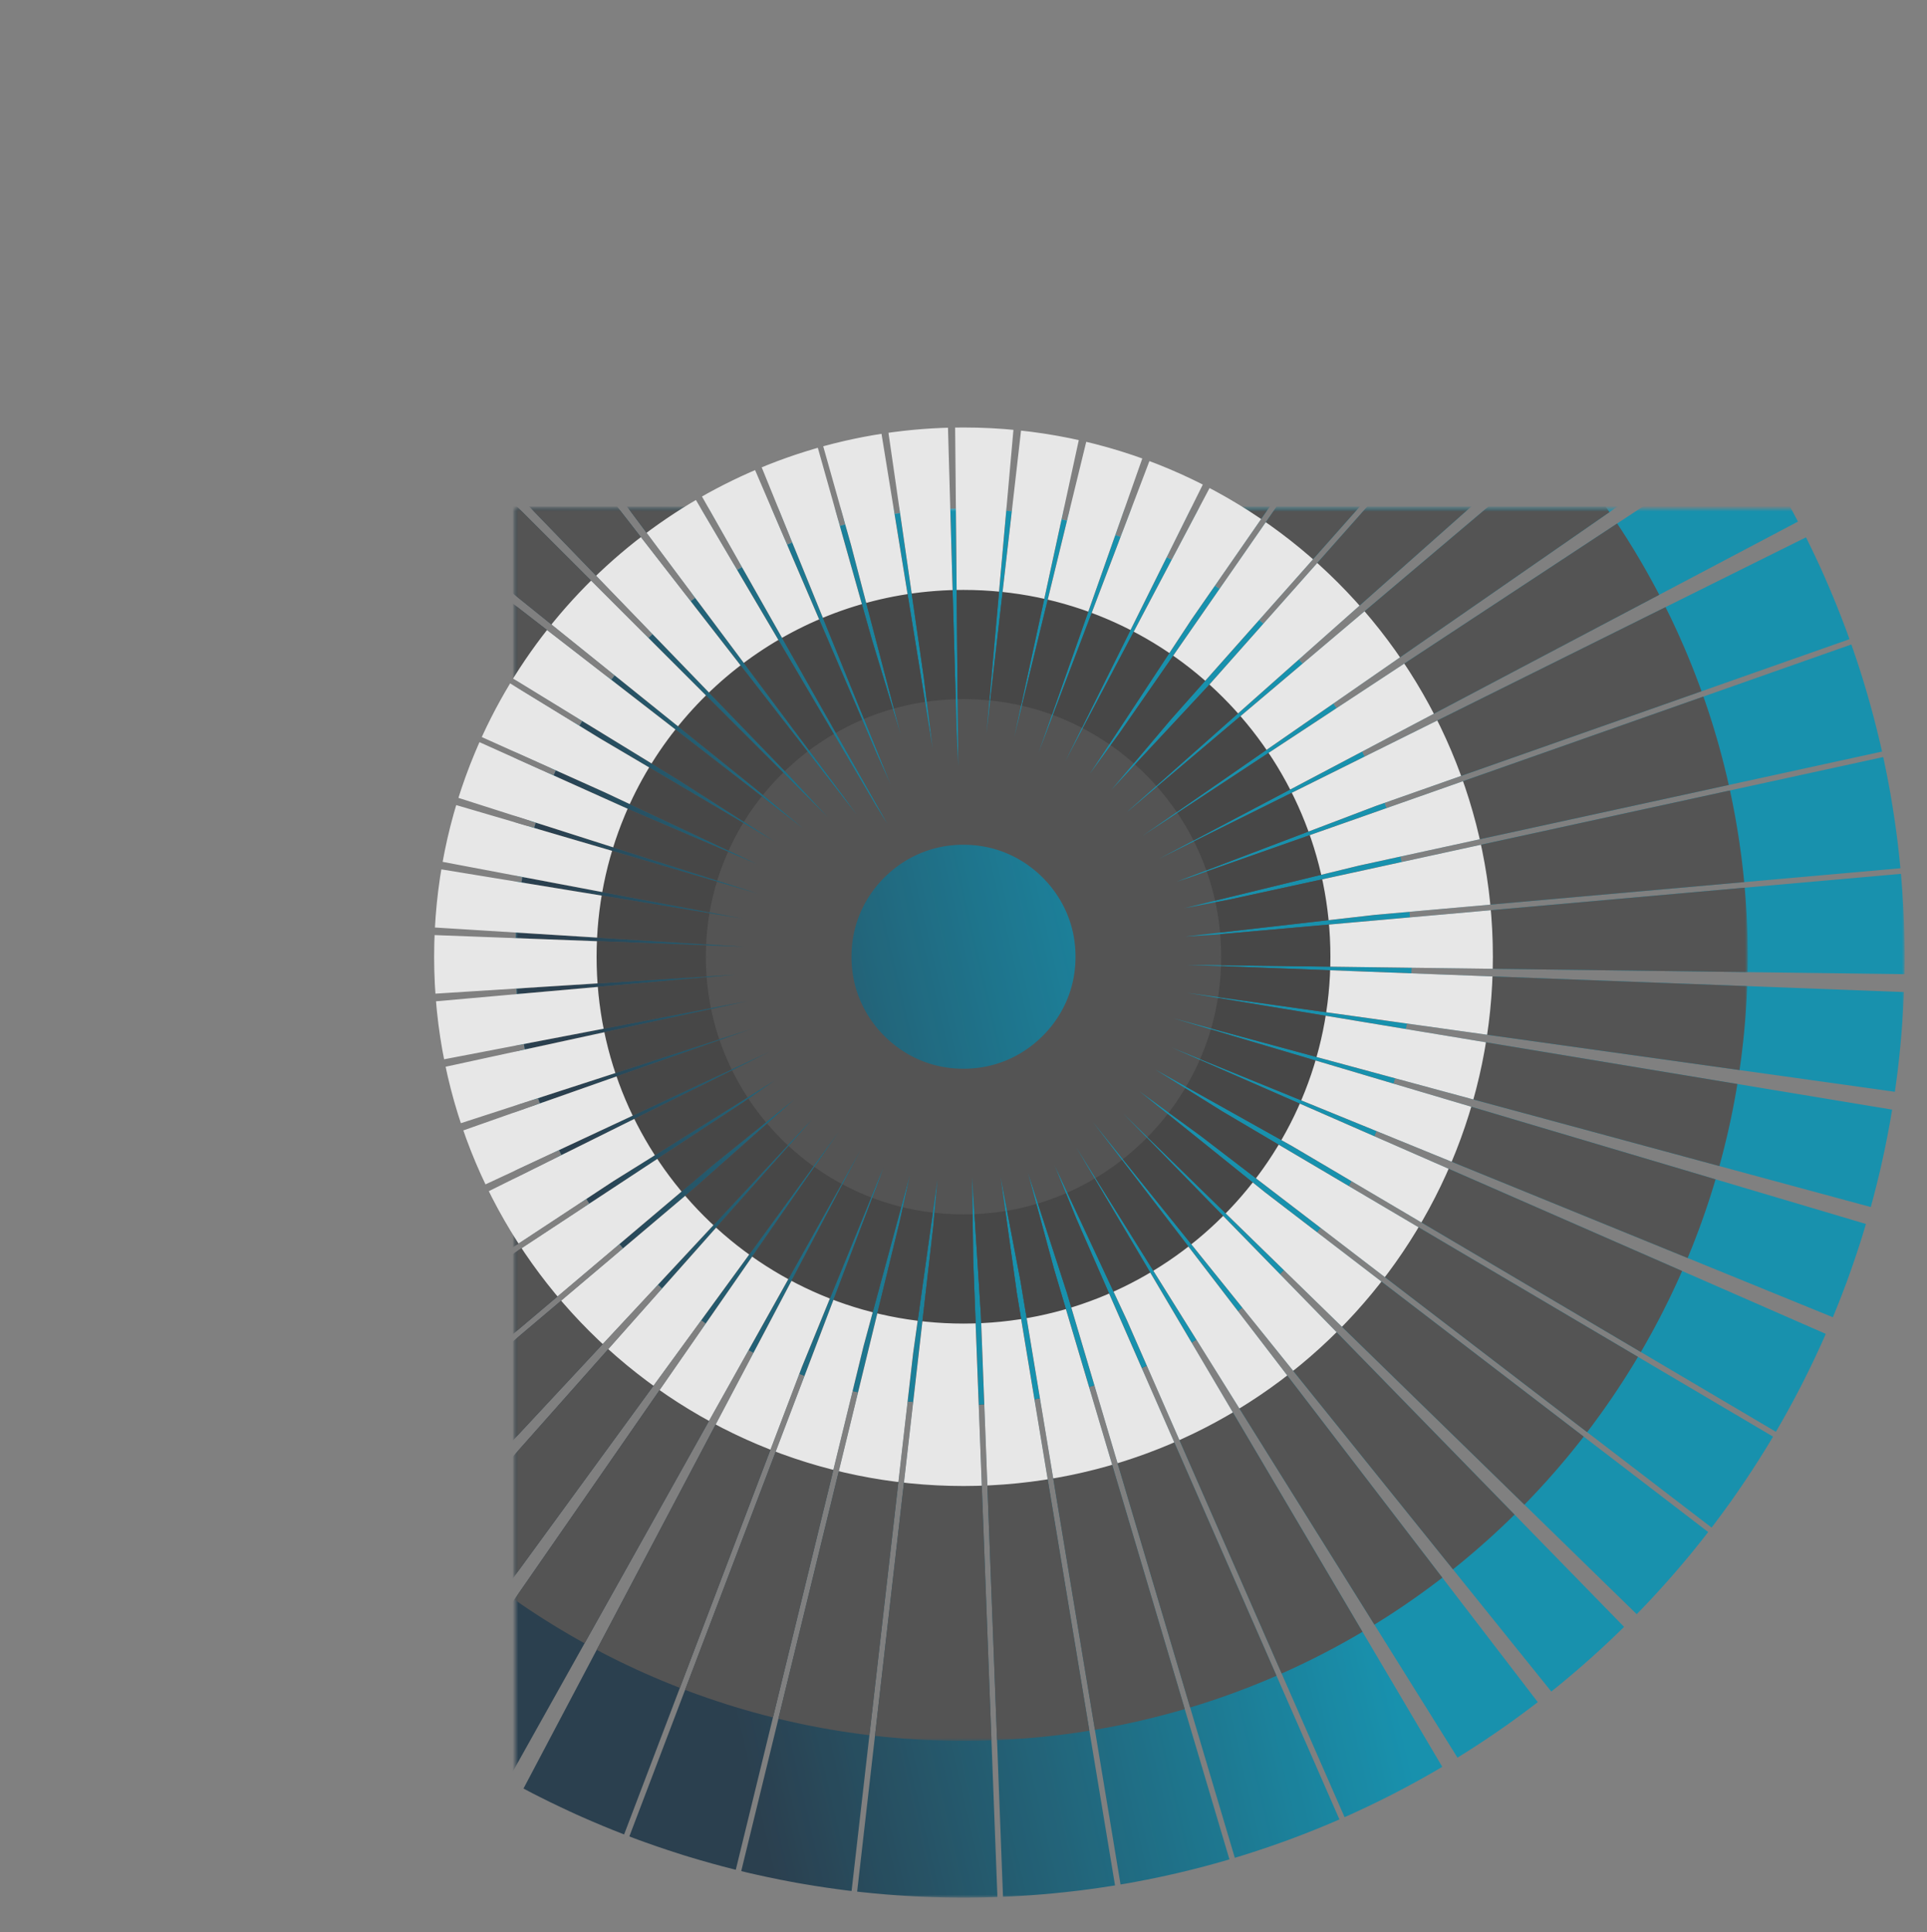 <?xml version="1.0" encoding="UTF-8" standalone="no"?>
<svg width="344px" height="345px" viewBox="0 0 344 345" version="1.1" xmlns="http://www.w3.org/2000/svg" xmlns:xlink="http://www.w3.org/1999/xlink">
    <rect x="0" y="0" width="344" height="345" fill="#808080" stroke="none"/>
    <!-- Generator: Sketch 45.2 (43514) - http://www.bohemiancoding.com/sketch -->
    <title>flower</title>
    <desc>Created with Sketch.</desc>
    <defs>
        <linearGradient x1="50%" y1="0%" x2="50%" y2="100%" id="linearGradient-1">
            <stop stop-color="#FFFFFF" stop-opacity="0.5" offset="0%"></stop>
            <stop stop-color="#000000" stop-opacity="0.5" offset="100%"></stop>
        </linearGradient>
        <linearGradient x1="5.849%" y1="53.841%" x2="50%" y2="50%" id="linearGradient-2">
            <stop stop-color="#173144" offset="0%"></stop>
            <stop stop-color="#0095B8" offset="100%"></stop>
        </linearGradient>
        <linearGradient x1="5.849%" y1="53.841%" x2="75.777%" y2="37.456%" id="linearGradient-3">
            <stop stop-color="#173144" offset="0%"></stop>
            <stop stop-color="#0095B8" offset="100%"></stop>
        </linearGradient>
        <linearGradient x1="50%" y1="0%" x2="50%" y2="100%" id="linearGradient-4">
            <stop stop-color="#00B1C7" offset="0%"></stop>
            <stop stop-color="#007996" offset="100%"></stop>
        </linearGradient>
        <path d="M80,160 C35.817,160 0,124.183 0,80 C0,69.103 2.179,58.714 6.125,49.247 C18.177,20.328 46.715,0 80,0 C124.183,0 160,35.817 160,80 C160,124.183 124.183,160 80,160 Z" id="path-5"></path>
        <mask id="mask-6" maskContentUnits="userSpaceOnUse" maskUnits="objectBoundingBox" x="-88" y="-88" width="336" height="336">
            <rect x="-88" y="-88" width="336" height="336" fill="white"></rect>
            <use xlink:href="#path-5" fill="black"></use>
        </mask>
        <mask id="mask-7" maskContentUnits="userSpaceOnUse" maskUnits="objectBoundingBox" x="-60" y="-60" width="280" height="280">
            <rect x="-60" y="-60" width="280" height="280" fill="white"></rect>
            <use xlink:href="#path-5" fill="black"></use>
        </mask>
        <mask id="mask-8" maskContentUnits="userSpaceOnUse" maskUnits="objectBoundingBox" x="-1" y="-1" width="162" height="162">
            <rect x="-1" y="-1" width="162" height="162" fill="white"></rect>
            <use xlink:href="#path-5" fill="black"></use>
        </mask>
        <mask id="mask-9" maskContentUnits="userSpaceOnUse" maskUnits="objectBoundingBox" x="0" y="0" width="160" height="160" fill="white">
            <use xlink:href="#path-5"></use>
        </mask>
    </defs>
    <g id="Page-1" stroke="none" stroke-width="1" fill="none" fill-rule="evenodd" stroke-dasharray="9,1" opacity="0.812">
        <g id="A4" transform="translate(-10, -22)" fill-rule="nonzero">
            <g id="flower" style="mix-blend-mode: lighten;" transform="translate(102, 112.83)">
                <g id="Oval">
                    <use fill="#0095B9" fill-rule="evenodd" xlink:href="#path-5"></use>
                    <use fill="url(#linearGradient-1)" fill-rule="evenodd" xlink:href="#path-5"></use>
                    <use stroke="url(#linearGradient-3)" mask="url(#mask-6)" stroke-width="176" fill="url(#linearGradient-2)" fill-rule="evenodd" xlink:href="#path-5"></use>
                    <use stroke="#4A4A4A" mask="url(#mask-7)" stroke-width="120" xlink:href="#path-5"></use>
                    <use stroke="url(#linearGradient-4)" mask="url(#mask-8)" stroke-width="2" xlink:href="#path-5"></use>
                    <use stroke="#3A3A3A" mask="url(#mask-9)" stroke-width="68" xlink:href="#path-5"></use>
                    <use stroke="#FFFFFF" stroke-width="29" xlink:href="#path-5"></use>
                </g>
            </g>
        </g>
    </g>
</svg>